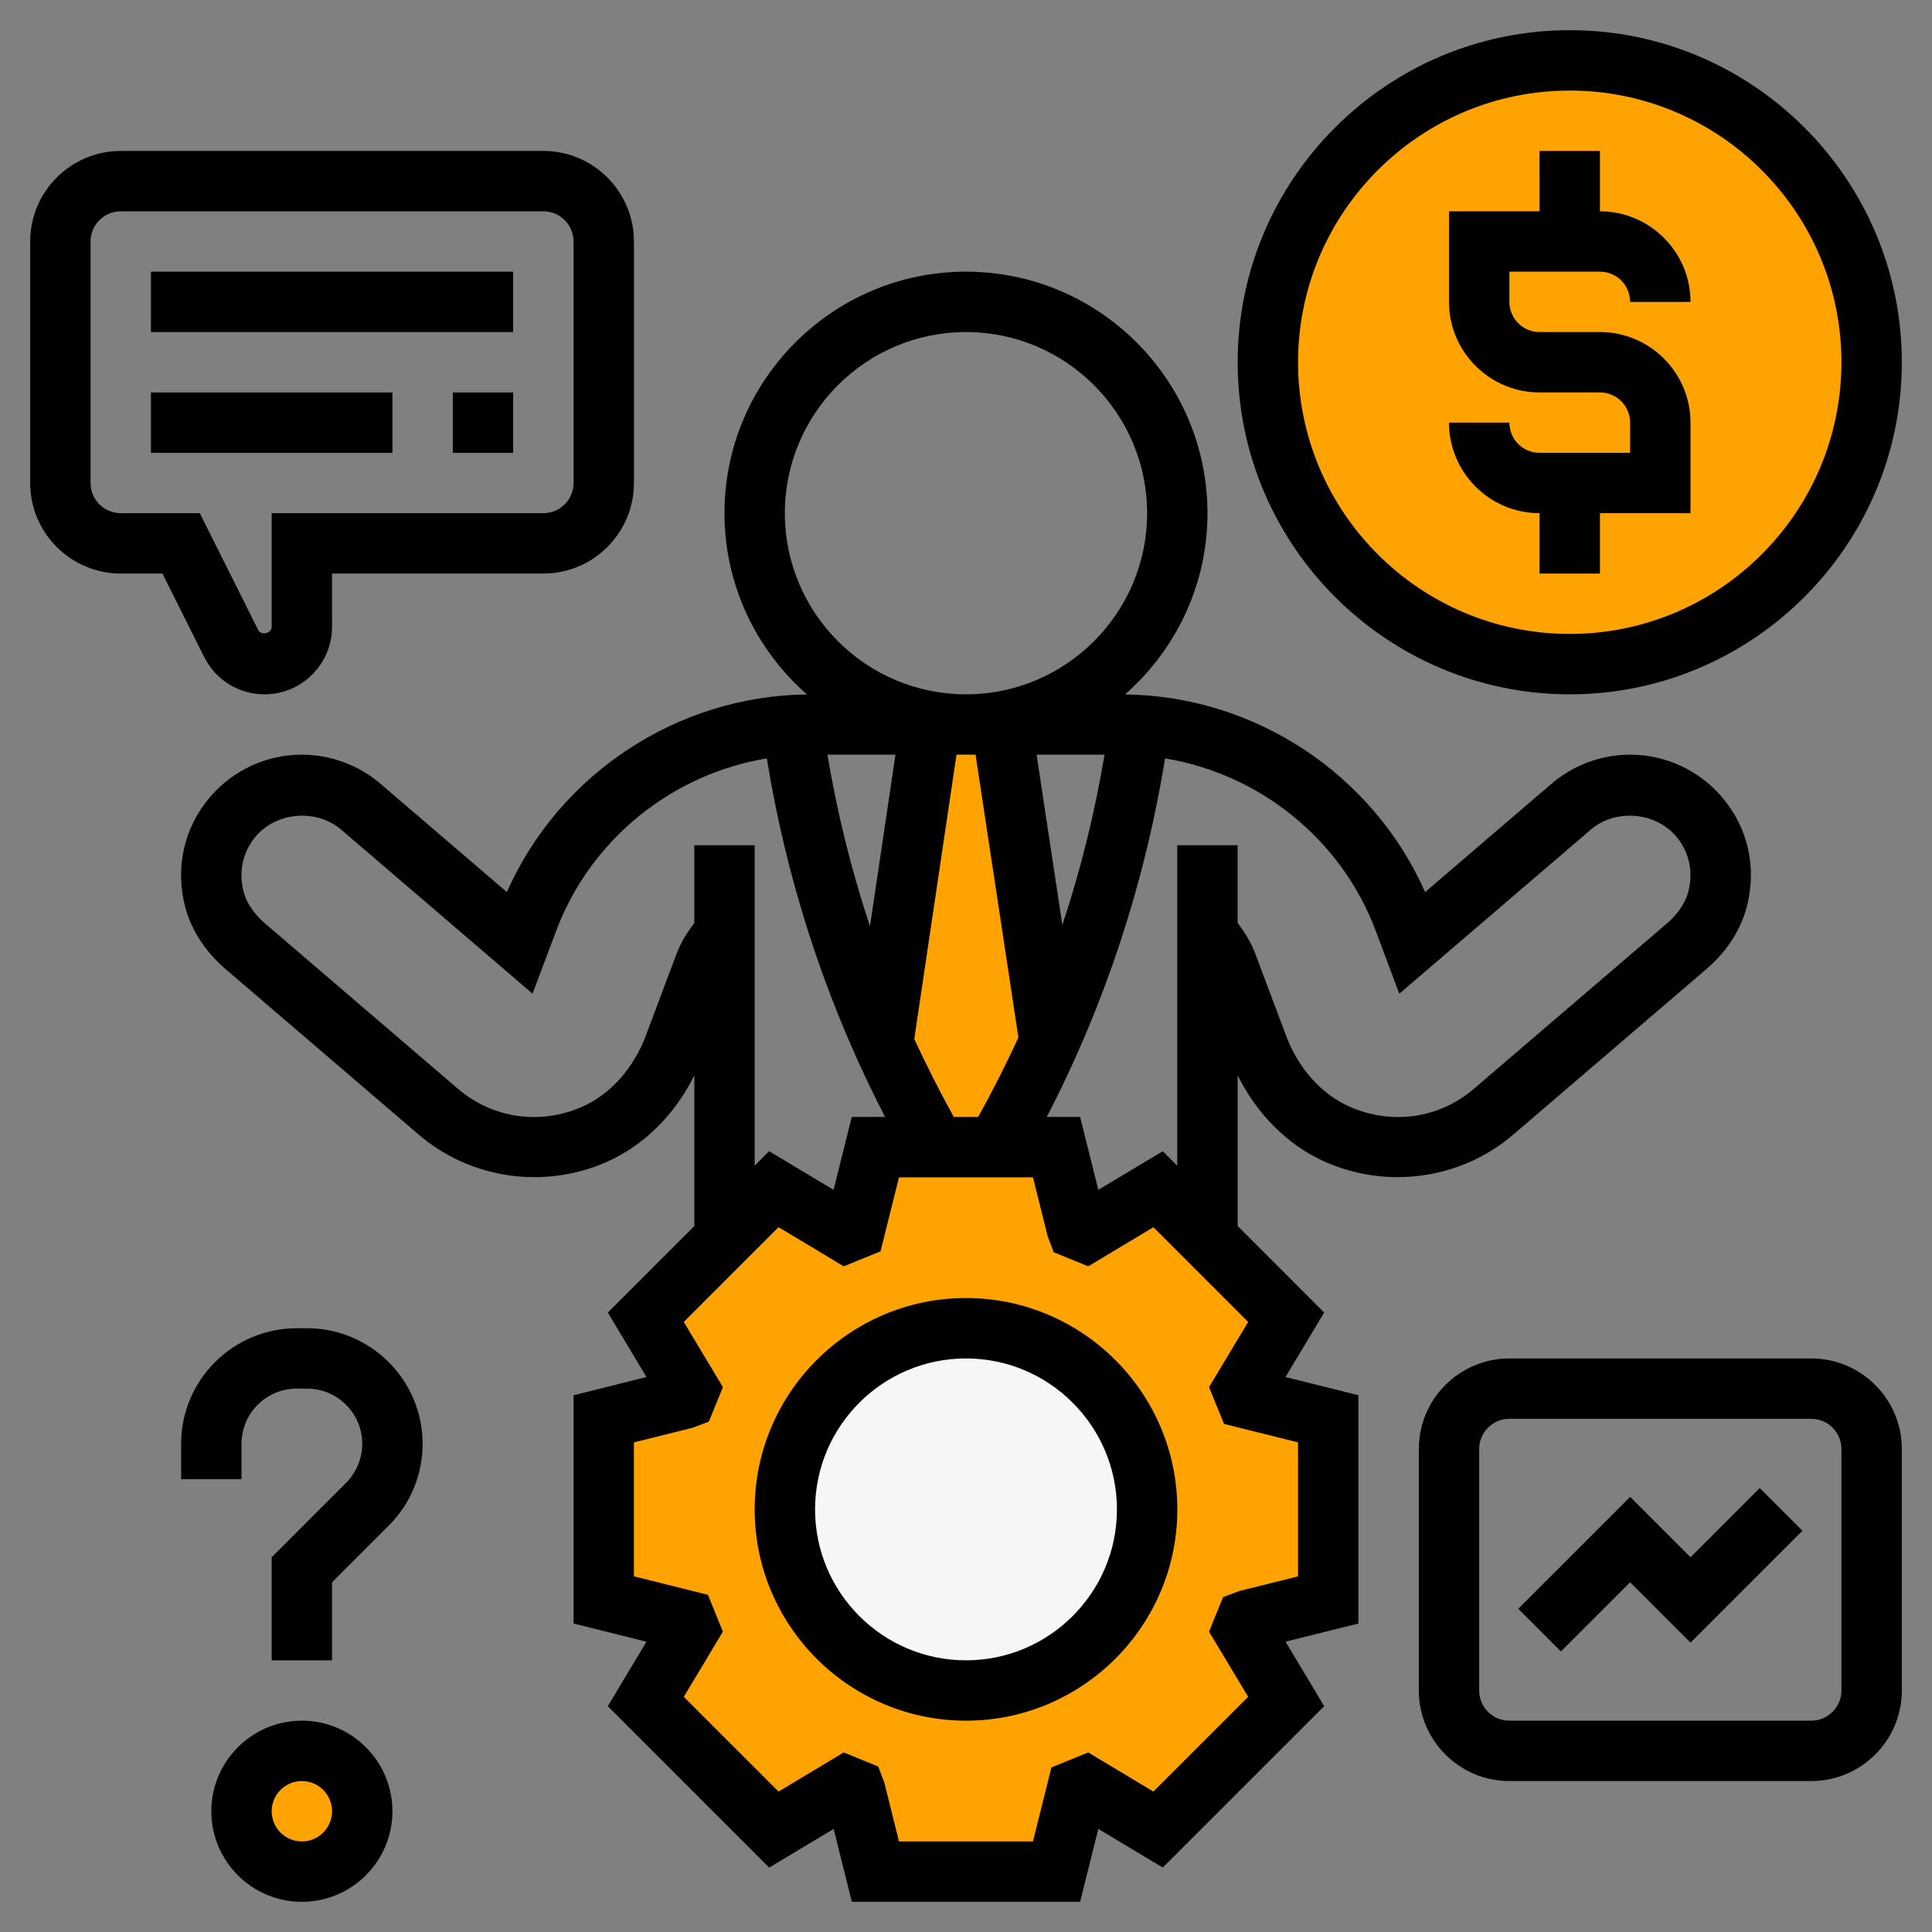 <svg width="63" height="63" viewBox="0 0 63 63" fill="none" xmlns="http://www.w3.org/2000/svg">
<rect x="0" y="0" width="63" height="63" fill="#808080" stroke="none"/>
<path d="M27.5 58.5L28.5 61H34.5L35.5 58.5L37.5 59.5L41.5 55.5L40.5 53.5L43.5 51.5V47L40.5 45L41.5 43L37.5 39L35 40L34.5 38H28.5L27.5 40L25.5 39L21.5 43L22 45L19.5 46.5V51.5L22 53.5L21.5 55.5L22 57L25.5 59.5L27.5 58.5Z" fill="#FFA302"/>
<circle cx="32" cy="49" r="6" fill="#F6F6F6"/>
<circle cx="51" cy="12" r="10" fill="#FFA302"/>
<path d="M28.5 33L30.5 23.5H32.5L34.5 33L33 37H30L28.5 33Z" fill="#FFA302"/>
<path d="M43.193 37.878C43.954 38.218 44.766 38.385 45.572 38.385C46.937 38.385 48.286 37.909 49.347 36.997L55.635 31.608C56.305 31.035 56.763 30.33 56.961 29.568C57.296 28.282 56.998 26.976 56.144 25.983C55.394 25.11 54.305 24.609 53.156 24.609C52.218 24.609 51.307 24.946 50.593 25.557L46.471 29.09C44.767 25.243 40.918 22.692 36.685 22.645C38.33 21.201 39.374 19.089 39.374 16.734C39.374 12.392 35.841 8.859 31.499 8.859C27.157 8.859 23.624 12.392 23.624 16.734C23.624 19.089 24.669 21.201 26.313 22.645C22.079 22.691 18.231 25.243 16.528 29.089L12.404 25.555C11.691 24.946 10.78 24.609 9.843 24.609C8.693 24.609 7.605 25.11 6.856 25.983C6.002 26.977 5.704 28.283 6.038 29.57C6.238 30.331 6.697 31.037 7.365 31.609L13.652 36.997C15.342 38.449 17.758 38.795 19.808 37.879C21.007 37.343 22.013 36.336 22.641 35.067V39.98L19.821 42.801L21.081 44.903L18.703 45.497V52.941L21.08 53.534L19.82 55.637L25.082 60.899L27.185 59.639L27.777 62.016H35.221L35.815 59.638L37.917 60.898L43.18 55.636L41.92 53.533L44.296 52.941V45.497L41.919 44.903L43.179 42.801L40.359 39.98V35.066C40.987 36.335 41.993 37.342 43.193 37.878ZM31.102 36.422C30.641 35.586 30.208 34.74 29.814 33.877L31.19 24.609H31.812L33.209 33.829C32.809 34.708 32.368 35.571 31.898 36.422H31.102ZM26.981 24.609H29.2L28.369 30.204C27.763 28.384 27.302 26.516 26.981 24.609ZM34.642 30.161L33.802 24.609H36.018C35.699 26.501 35.243 28.355 34.642 30.161ZM25.593 16.734C25.593 13.477 28.242 10.828 31.499 10.828C34.757 10.828 37.406 13.477 37.406 16.734C37.406 19.992 34.757 22.641 31.499 22.641C28.242 22.641 25.593 19.992 25.593 16.734ZM22.64 27.562V30.103C22.404 30.409 22.199 30.736 22.062 31.1L21.063 33.764C20.663 34.83 19.912 35.675 19.003 36.081C17.627 36.697 16.065 36.475 14.931 35.502L8.644 30.113C8.392 29.896 8.065 29.541 7.942 29.072C7.772 28.421 7.921 27.762 8.348 27.265C9.028 26.47 10.327 26.372 11.123 27.051L17.366 32.403L18.134 30.359C19.253 27.372 21.917 25.24 25.005 24.73C25.672 28.823 26.961 32.745 28.862 36.422H27.775L27.182 38.799L25.079 37.539L24.609 38.012V27.562H22.64ZM39.914 46.432L42.328 47.034V51.403L40.409 51.882L39.883 52.08L39.425 53.206L40.701 55.331L37.611 58.421L35.486 57.145L34.286 57.633L33.684 60.047H29.315L28.837 58.128L28.638 57.603L27.513 57.145L25.387 58.421L22.297 55.331L23.573 53.206L23.085 52.005L20.671 51.403V47.034L22.59 46.556L23.115 46.357L23.573 45.232L22.297 43.107L25.387 40.017L27.513 41.293L28.713 40.804L29.315 38.391H33.684L34.162 40.309L34.361 40.835L35.486 41.293L37.611 40.017L40.701 43.107L39.425 45.232L39.914 46.432ZM37.917 37.539L35.815 38.799L35.221 36.422H34.135C36.035 32.745 37.325 28.823 37.991 24.73C41.079 25.239 43.745 27.372 44.864 30.359L45.629 32.404L51.874 27.053C52.669 26.37 53.968 26.47 54.65 27.266C55.077 27.762 55.225 28.421 55.054 29.072C54.932 29.541 54.606 29.896 54.354 30.113L48.064 35.502C46.932 36.477 45.371 36.697 43.995 36.081C43.084 35.675 42.333 34.83 41.934 33.764L40.935 31.102C40.798 30.737 40.594 30.405 40.357 30.097V27.562H38.388V38.012L37.917 37.539Z" fill="black"/>
<path d="M51.188 22.641C57.158 22.641 62.016 17.783 62.016 11.812C62.016 5.842 57.158 0.984 51.188 0.984C45.217 0.984 40.359 5.842 40.359 11.812C40.359 17.783 45.217 22.641 51.188 22.641ZM51.188 2.953C56.073 2.953 60.047 6.927 60.047 11.812C60.047 16.698 56.073 20.672 51.188 20.672C46.302 20.672 42.328 16.698 42.328 11.812C42.328 6.927 46.302 2.953 51.188 2.953Z" fill="black"/>
<path d="M50.203 14.766C49.66 14.766 49.219 14.325 49.219 13.781H47.25C47.25 15.409 48.575 16.734 50.203 16.734V18.703H52.172V16.734H55.125V13.781C55.125 12.153 53.8 10.828 52.172 10.828H50.203C49.66 10.828 49.219 10.387 49.219 9.844V8.859H52.172C52.715 8.859 53.156 9.3 53.156 9.844H55.125C55.125 8.216 53.8 6.891 52.172 6.891V4.922H50.203V6.891H47.25V9.844C47.25 11.472 48.575 12.797 50.203 12.797H52.172C52.715 12.797 53.156 13.238 53.156 13.781V14.766H50.203Z" fill="black"/>
<path d="M31.5 42.328C27.701 42.328 24.609 45.42 24.609 49.219C24.609 53.017 27.701 56.109 31.5 56.109C35.299 56.109 38.391 53.017 38.391 49.219C38.391 45.42 35.299 42.328 31.5 42.328ZM31.5 54.141C28.786 54.141 26.578 51.933 26.578 49.219C26.578 46.505 28.786 44.297 31.5 44.297C34.214 44.297 36.422 46.505 36.422 49.219C36.422 51.933 34.214 54.141 31.5 54.141Z" fill="black"/>
<path d="M8.627 22.641C9.841 22.641 10.828 21.653 10.828 20.44V18.703H17.719C19.347 18.703 20.672 17.378 20.672 15.75V7.875C20.672 6.247 19.347 4.922 17.719 4.922H3.938C2.309 4.922 0.984 6.247 0.984 7.875V15.75C0.984 17.378 2.309 18.703 3.938 18.703H5.298L6.659 21.425C7.034 22.174 7.788 22.641 8.627 22.641ZM3.938 16.734C3.394 16.734 2.953 16.293 2.953 15.75V7.875C2.953 7.332 3.394 6.891 3.938 6.891H17.719C18.262 6.891 18.703 7.332 18.703 7.875V15.75C18.703 16.293 18.262 16.734 17.719 16.734H8.859V20.44C8.86 20.656 8.515 20.736 8.419 20.543L6.515 16.734H3.938Z" fill="black"/>
<path d="M4.922 8.859H16.734V10.828H4.922V8.859Z" fill="black"/>
<path d="M4.922 12.797H12.797V14.766H4.922V12.797Z" fill="black"/>
<path d="M14.766 12.797H16.734V14.766H14.766V12.797Z" fill="black"/>
<path d="M59.062 44.297H49.219C47.591 44.297 46.266 45.622 46.266 47.25V55.125C46.266 56.753 47.591 58.078 49.219 58.078H59.062C60.691 58.078 62.016 56.753 62.016 55.125V47.25C62.016 45.622 60.691 44.297 59.062 44.297ZM60.047 55.125C60.047 55.668 59.606 56.109 59.062 56.109H49.219C48.675 56.109 48.234 55.668 48.234 55.125V47.25C48.234 46.707 48.675 46.266 49.219 46.266H59.062C59.606 46.266 60.047 46.707 60.047 47.25V55.125Z" fill="black"/>
<path d="M55.126 50.78L53.157 48.811L49.508 52.46L50.9 53.852L53.157 51.595L55.126 53.564L58.775 49.915L57.383 48.523L55.126 50.78Z" fill="black"/>
<path d="M10.013 43.312H9.674C7.597 43.312 5.906 45.004 5.906 47.081V48.234H7.875V47.081C7.875 46.088 8.682 45.281 9.674 45.281H10.013C11.005 45.281 11.812 46.088 11.812 47.081C11.812 47.554 11.62 48.019 11.286 48.353L8.859 50.78V54.141H10.828V51.595L12.678 49.745C13.389 49.034 13.781 48.088 13.781 47.081C13.781 45.004 12.09 43.312 10.013 43.312Z" fill="black"/>
<circle cx="10" cy="59" r="2" fill="#FFA302"/>
<path d="M9.844 56.109C8.216 56.109 6.891 57.434 6.891 59.062C6.891 60.691 8.216 62.016 9.844 62.016C11.472 62.016 12.797 60.691 12.797 59.062C12.797 57.434 11.472 56.109 9.844 56.109ZM9.844 60.047C9.3 60.047 8.859 59.606 8.859 59.062C8.859 58.519 9.3 58.078 9.844 58.078C10.387 58.078 10.828 58.519 10.828 59.062C10.828 59.606 10.387 60.047 9.844 60.047Z" fill="black"/>
</svg>
